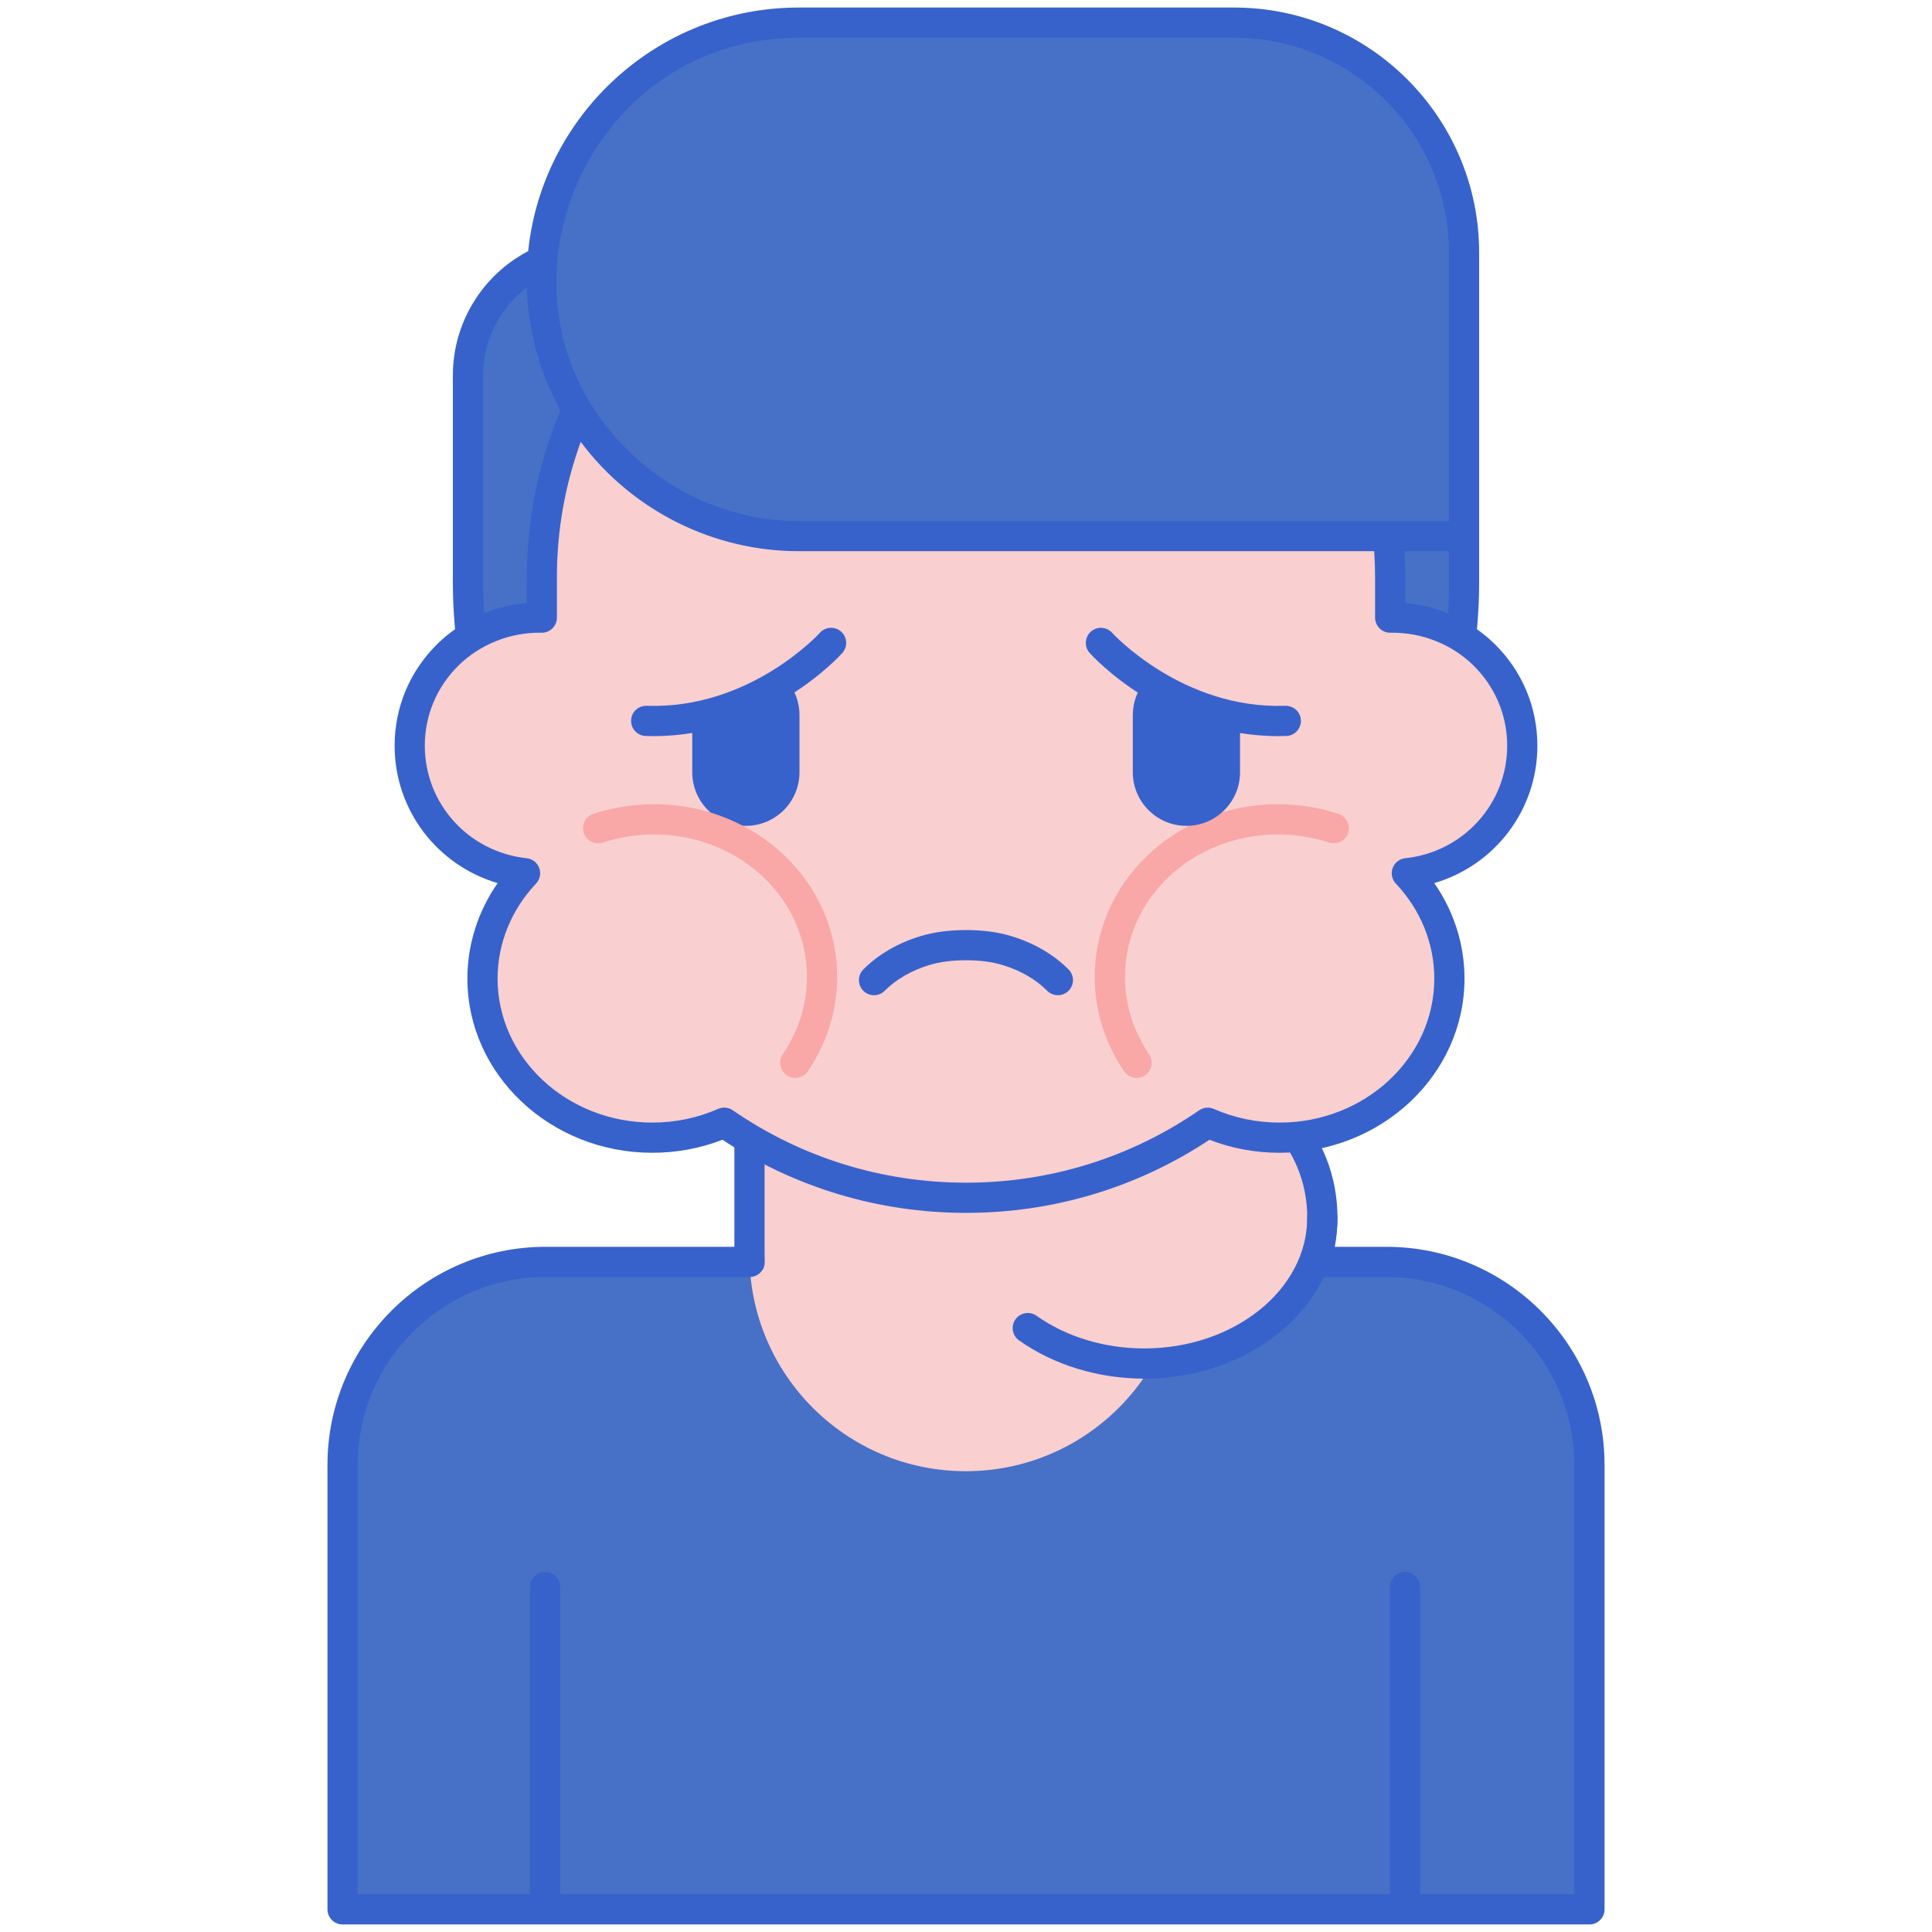 <svg id="Layer_1" enable-background="new 0 0 256 256" height="512" viewBox="0 0 256 256" width="512" xmlns="http://www.w3.org/2000/svg"><g><path d="m183.715 167.209h-111.43c-14.853 0-26.894 12.041-26.894 26.894v58.897h165.218v-23.274-1.976-33.647c0-14.853-12.041-26.894-26.894-26.894z" fill="#4671c6"/><path d="m127.945 127.716h-28.635v38.564c0 15.83 12.833 28.663 28.663 28.663 15.83 0 28.663-12.833 28.663-28.663v-38.564z" fill="#f9cfcf"/><ellipse cx="151.61" cy="161.33" fill="#f9cfcf" rx="23.61" ry="19.346"/><g><path d="m151.61 182.676c-6.075 0-11.962-1.799-16.579-5.066-.902-.638-1.115-1.886-.478-2.788.639-.901 1.886-1.115 2.788-.478 3.947 2.793 9.014 4.332 14.269 4.332 11.916 0 21.61-7.782 21.61-17.347 0-1.104.896-2 2-2s2 .896 2 2c.001 11.771-11.488 21.347-25.61 21.347z" fill="#3762cc"/></g><path d="m183.715 165.209h-6.85c.237-1.278.356-2.576.356-3.879 0-10.85-8.021-19.794-18.586-21.147v-12.466c0-1.104-.896-2-2-2h-57.325c-1.104 0-2 .896-2 2v37.493h-25.025c-15.932 0-28.894 12.962-28.894 28.894v58.896c0 1.104.896 2 2 2h165.218c1.104 0 2-.896 2-2v-58.897c0-15.932-12.962-28.894-28.894-28.894zm24.894 85.791h-20.434v-40.71c0-1.104-.896-2-2-2s-2 .896-2 2v40.71h-109.948v-40.71c0-1.104-.896-2-2-2s-2 .896-2 2v40.71h-22.836v-56.897c0-13.727 11.167-24.894 24.894-24.894h27.048c.542 0 1.06-.22 1.437-.608.714-.737.54-1.32.54-2.32v-36.564h53.325v12.305c0 1.074.849 1.957 1.922 1.999 9.344.364 16.664 7.968 16.664 17.31 0 1.788-.276 3.562-.822 5.272-.193.608-.085 1.272.291 1.788.376.515.977.82 1.615.82h9.41c13.727 0 24.894 11.167 24.894 24.894z" fill="#3762cc"/><path d="m128 143.373c-36.448 0-65.994-29.547-65.994-65.994v-27.641c0-9.161 7.427-16.588 16.588-16.588h115.4v44.23c0 36.447-29.546 65.993-65.994 65.993z" fill="#4671c6"/><path d="m184.207 81.84v-5.263c0-30.763-25.165-55.701-56.207-55.701-31.043 0-56.207 24.938-56.207 55.701v5.263c-9.76-.198-17.503 7.577-17.503 16.976 0 10.036 8.761 17.974 18.988 16.893 5.801 24.644 28.092 43.004 54.723 43.004 26.633 0 48.923-18.362 54.723-43.004 10.213 1.08 18.988-6.843 18.988-16.893-.001-9.403-7.751-17.174-17.505-16.976z" fill="#f9cfcf"/><g><path d="m115.812 131.871c-.509 0-1.019-.193-1.409-.58-.784-.778-.789-2.044-.011-2.829 1.962-1.978 4.577-3.503 7.56-4.411 1.798-.547 3.774-.813 6.041-.813s4.243.266 6.041.813c2.984.908 5.598 2.434 7.56 4.411.778.784.773 2.051-.011 2.829-.785.777-2.051.773-2.829-.011-1.498-1.51-3.532-2.686-5.884-3.401-1.415-.431-3.01-.64-4.876-.64-1.867 0-3.462.209-4.877.64-2.352.715-4.386 1.892-5.884 3.401-.392.393-.907.591-1.421.591z" fill="#3762cc"/></g><path d="m193.994 71.036h-88.183c-18.788 0-34.018-15.23-34.018-34.018 0-18.788 15.23-34.018 34.018-34.018h57.721c16.824 0 30.462 13.638 30.462 30.462z" fill="#4671c6"/><ellipse cx="169.554" cy="129.664" fill="#f9cfcf" rx="22.5" ry="21.086"/><g><path d="m150.607 142.828c-.641 0-1.271-.307-1.658-.878-2.934-4.329-4.249-9.316-3.802-14.421 1.109-12.681 12.954-22.043 26.418-20.863 1.976.172 3.922.568 5.785 1.174 1.05.342 1.624 1.471 1.282 2.521-.343 1.05-1.472 1.622-2.521 1.282-1.574-.513-3.221-.847-4.894-.994-11.271-.982-21.168 6.743-22.085 17.227-.365 4.179.717 8.269 3.129 11.829.62.914.381 2.158-.534 2.778-.343.234-.733.345-1.12.345z" fill="#f9a7a7"/></g><g><g><path d="m151.86 90.081c-1.091 1.249-1.756 2.878-1.756 4.666v7.578c0 3.923 3.181 7.104 7.104 7.104 3.924 0 7.104-3.181 7.104-7.104v-7.234c-5.085-.889-9.326-2.976-12.452-5.01z" fill="#3762cc"/></g><g><path d="m91.728 95.084v7.241c0 3.923 3.181 7.104 7.104 7.104s7.104-3.181 7.104-7.104v-7.578c0-1.796-.672-3.432-1.771-4.683-3.119 2.035-7.356 4.125-12.437 5.02z" fill="#3762cc"/></g><g><path d="m169.371 97.539c-14.916 0-24.571-10.554-24.983-11.014-.738-.822-.67-2.086.151-2.824.82-.738 2.083-.67 2.822.149.107.118 9.333 10.15 22.946 9.673 1.125-.023 2.03.828 2.067 1.931.037 1.104-.828 2.029-1.931 2.067-.36.012-.718.018-1.072.018z" fill="#3762cc"/></g><g><path d="m86.629 97.539c-.355 0-.711-.006-1.072-.018-1.104-.038-1.968-.963-1.931-2.067.038-1.104.945-1.962 2.067-1.931 13.687.468 22.853-9.57 22.944-9.671.738-.823 2.002-.89 2.824-.151.822.738.89 2.002.151 2.824-.412.46-10.068 11.014-24.983 11.014z" fill="#3762cc"/></g></g><ellipse cx="86.432" cy="129.664" fill="#f9cfcf" rx="22.5" ry="21.086"/><g><path d="m105.378 142.828c-.386 0-.776-.111-1.12-.344-.915-.62-1.153-1.864-.534-2.778 2.413-3.56 3.495-7.65 3.129-11.829-.917-10.484-10.82-18.207-22.085-17.227-1.673.146-3.32.481-4.894.994-1.053.341-2.179-.232-2.521-1.282s.232-2.179 1.282-2.521c1.863-.606 3.809-1.002 5.785-1.174 13.471-1.179 25.309 8.182 26.418 20.863.447 5.105-.868 10.092-3.802 14.421-.387.57-1.016.877-1.658.877z" fill="#f9a7a7"/></g><path d="m203.711 98.816c0-5.118-2.022-9.918-5.694-13.516-.724-.71-1.501-1.345-2.312-1.923.177-2.016.289-4.029.289-5.998v-6.343-37.574c0-17.9-14.563-32.462-32.462-32.462h-57.721c-18.597 0-33.946 14.168-35.824 32.277-6.1 3.192-9.981 9.523-9.981 16.461v27.641c0 1.972.111 3.985.289 5.997-.811.578-1.587 1.213-2.311 1.922-3.672 3.598-5.694 8.399-5.694 13.518 0 8.547 5.668 15.853 13.648 18.201-2.602 3.738-4.006 8.125-4.006 12.647 0 12.729 10.991 23.086 24.5 23.086 3.225 0 6.348-.58 9.301-1.726 9.574 6.343 20.706 9.689 32.267 9.689 11.559 0 22.689-3.345 32.262-9.686 2.951 1.144 6.071 1.723 9.292 1.723 13.509 0 24.5-10.356 24.5-23.086 0-4.521-1.403-8.906-4.004-12.644 7.987-2.345 13.661-9.651 13.661-18.204zm-97.9-93.816h57.721c15.694 0 28.462 12.768 28.462 28.462v35.574h-8.065-78.119c-7.438 0-14.989-2.672-20.978-7.861-22.711-19.661-8.083-56.175 20.979-56.175zm80.286 68.036h5.897v4.343c0 1.282-.041 2.584-.121 3.894-1.876-.766-3.897-1.223-5.666-1.369v-3.326c.001-1.049-.056-2.672-.11-3.542zm-122.091-23.298c0-4.628 2.201-8.916 5.803-11.636.163 5.439 1.589 11.036 4.37 16.127.03.055.055.112.085.166-4.751 11.28-4.471 20.536-4.471 25.509-1.765.146-3.773.596-5.666 1.369-.08-1.308-.12-2.61-.12-3.894v-27.641zm122.198 63.981c-1.642.174-2.379 2.159-1.245 3.361 3.286 3.484 5.095 7.953 5.095 12.584 0 10.524-9.196 19.086-20.5 19.086-3.043 0-5.977-.61-8.719-1.813-.634-.278-1.368-.208-1.938.185-9.102 6.274-19.786 9.59-30.896 9.59-11.113 0-21.798-3.317-30.902-9.594-.577-.398-1.311-.46-1.939-.185-2.745 1.205-5.681 1.816-8.728 1.816-11.304 0-20.5-8.562-20.5-19.086 0-4.632 1.81-9.101 5.095-12.584 1.133-1.201.4-3.186-1.243-3.361-7.693-.82-13.495-7.227-13.495-14.903 0-4.035 1.596-7.821 4.494-10.661 2.767-2.712 6.753-4.393 10.969-4.316 1.048.04 2.041-.829 2.041-2v-5.263c0-6.382 1.085-12.288 3.157-18.025 6.886 9.197 17.668 14.484 28.861 14.484h76.278c.079 1.188.119 2.374.119 3.541v5.263c0 1.096.898 2.03 2.041 2 4.197-.067 8.167 1.571 10.969 4.317 2.898 2.84 4.494 6.625 4.494 10.66-.001 7.682-5.808 14.089-13.508 14.904z" fill="#3762cc"/></g></svg>